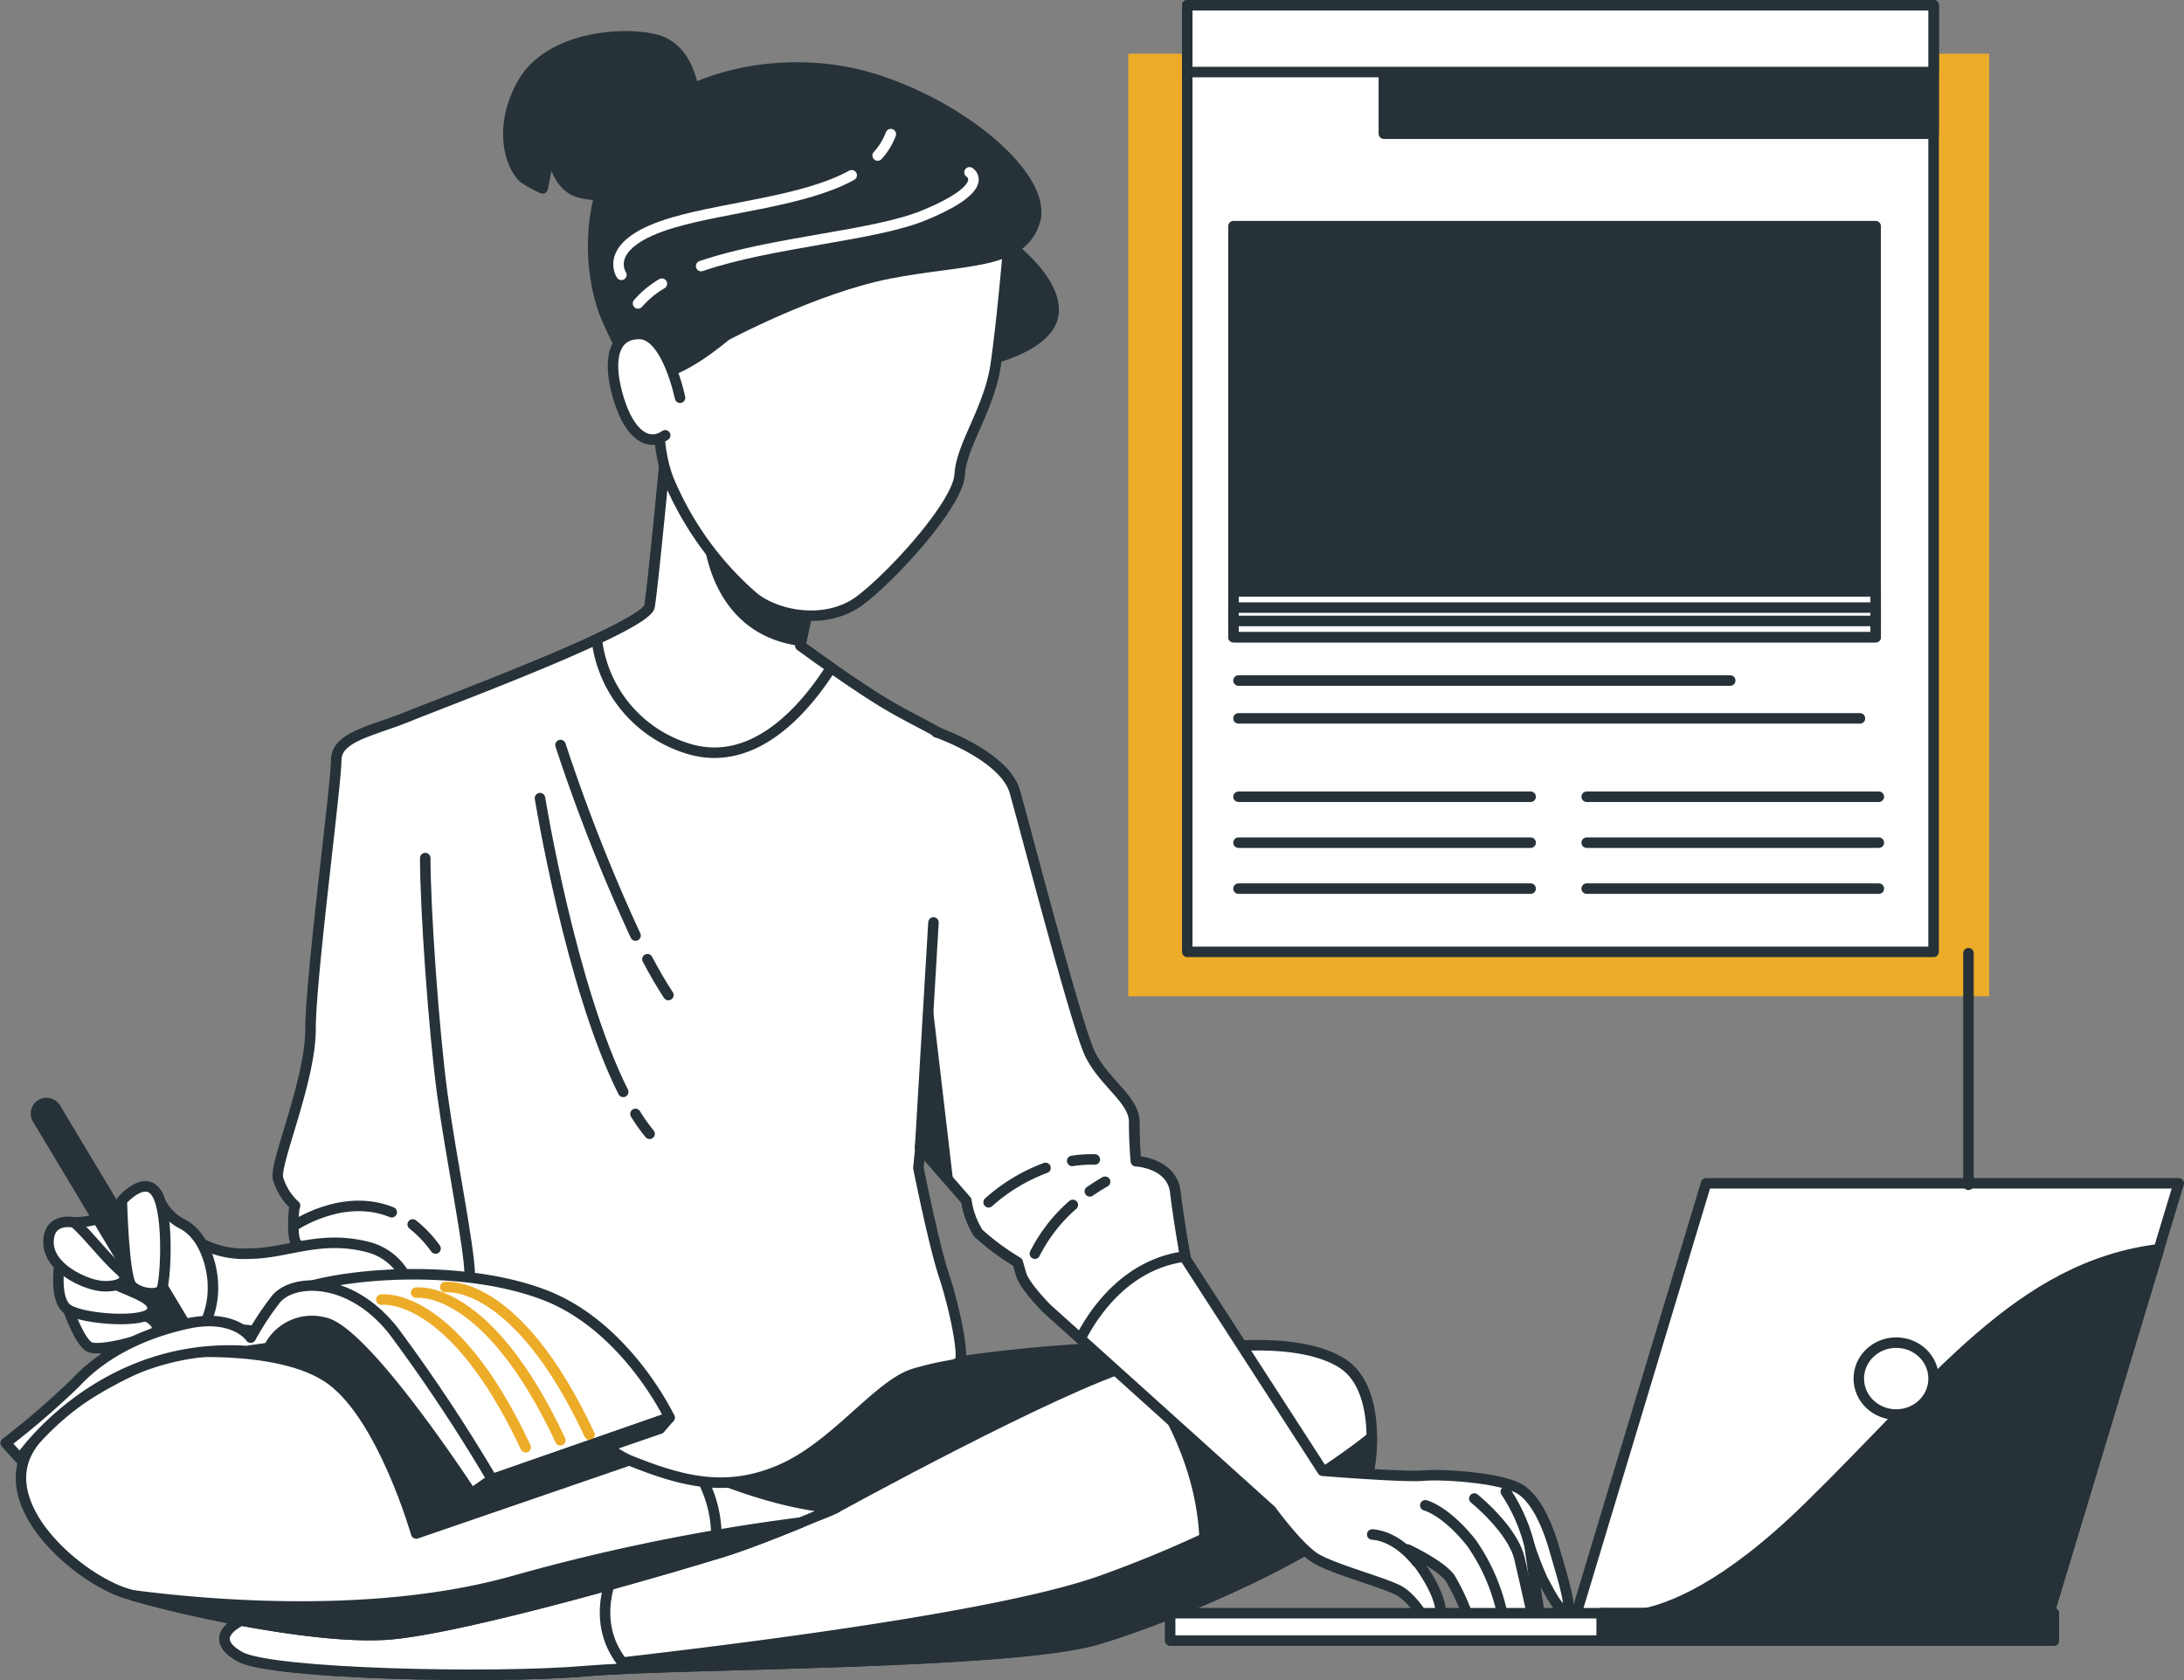 <svg xmlns="http://www.w3.org/2000/svg" width="207.944" height="159.977" viewBox="0 0 207.944 159.977">
  <rect x="0" y="0" width="207.944" height="159.977" fill="#808080" stroke="none"/>
  <g id="Group_26635" data-name="Group 26635" transform="translate(2262.477 -3539.126)">
    <g id="Group_26355" data-name="Group 26355" transform="translate(-2261.965 3542.589)">
      <g id="Group_26344" data-name="Group 26344" transform="translate(1.481 120.69)">
        <g id="Group_26342" data-name="Group 26342" transform="translate(19.383 3.924)">
          <path id="Path_45268" data-name="Path 45268" d="M-1965.81,3830.393a150.954,150.954,0,0,1,17.793-1.455c9.2-.15,12.219.454,14.481,1.207s4.285,7.1,1.313,13.129-13.38,11.007-27.559,9.8-24.286-4.074-29.717-8.146-.6-6.336,5.431-9.655S-1969.876,3830.189-1965.81,3830.393Z" transform="translate(2035.792 -3828.84)" fill="#263238" stroke="#263238" stroke-linecap="round" stroke-linejoin="round" stroke-width="1"/>
          <path id="Path_45269" data-name="Path 45269" d="M-2019.32,3844.254s21.118-11.615,28.51-13.727,15.839-2.565,19.761,0,3.017,10.86,1.207,14.029-16.442,9.8-24.587,12.218-39.974,2.263-48.723,3.017-29.867.3-32.884-1.357-1.208-3.469,3.167-4.525,18.856-1.056,25.643-3.017S-2024.3,3846.819-2019.32,3844.254Z" transform="translate(2077.529 -3828.769)" fill="#fff" stroke="#263238" stroke-linecap="round" stroke-linejoin="round" stroke-width="1"/>
          <path id="Path_45270" data-name="Path 45270" d="M-1943.6,3852.875a15.516,15.516,0,0,0,1.545-7.028c-5.468,4.333-13.983,9.463-25.757,13.668-11.165,3.988-42.78,7.558-55.854,8.908,2.6-.053,4.945-.157,6.756-.313,8.748-.754,40.576-.6,48.722-3.017S-1945.412,3856.043-1943.6,3852.875Z" transform="translate(2051.288 -3837.089)" fill="#263238" stroke="#263238" stroke-linecap="round" stroke-linejoin="round" stroke-width="1"/>
          <path id="Path_45271" data-name="Path 45271" d="M-1902.378,3853.332c2.24-.951,4.477-1.979,6.521-3,.45-2.22.984-8.737-3.791-21.3a46.621,46.621,0,0,0-8.771,1.627S-1899.474,3840.883-1902.378,3853.332Z" transform="translate(1995.138 -3828.893)" fill="#263238" stroke="#263238" stroke-linecap="round" stroke-linejoin="round" stroke-width="1"/>
          <path id="Path_45272" data-name="Path 45272" d="M-2039.965,3868.688c-2.84.565-5.4,1.114-7.261,1.651-6.788,1.961-21.269,1.961-25.643,3.017s-6.184,2.866-3.167,4.525,24.135,2.112,32.884,1.358c1.032-.089,2.389-.166,3.987-.235C-2042.655,3875.21-2041.065,3870.781-2039.965,3868.688Z" transform="translate(2077.529 -3848.218)" fill="#fff" stroke="#263238" stroke-linecap="round" stroke-linejoin="round" stroke-width="1"/>
        </g>
        <g id="Group_26343" data-name="Group 26343">
          <path id="Path_45273" data-name="Path 45273" d="M-2072.128,3821.9s-13.727,1.66-20.665,2.264-19.459,6.185-22.024,11.614,5.129,11.917,9.5,13.274,17.5,4.375,24.739,3.922,28.661-6.789,32.432-8,10.408-4.073,10.408-4.073-6.335,0-17.045-5.429S-2067.15,3824.464-2072.128,3821.9Z" transform="translate(2115.328 -3821.498)" fill="#fff" stroke="#263238" stroke-linecap="round" stroke-linejoin="round" stroke-width="1"/>
          <path id="Path_45274" data-name="Path 45274" d="M-2088.552,3825.829s10.824-1.127,15.785,2.481,8.118,14.657,8.118,14.657l22.914-7.872s-1.718-1.825-6-7.011-16.912-8.118-24.354-6.54S-2088.552,3825.829-2088.552,3825.829Z" transform="translate(2102.283 -3821.117)" fill="#263238" stroke="#263238" stroke-linecap="round" stroke-linejoin="round" stroke-width="1"/>
          <path id="Path_45275" data-name="Path 45275" d="M-1988.123,3859.9c.442-.135.814-.251,1.085-.338,3.771-1.208,10.408-4.073,10.408-4.073s-4.866,0-13.276-3.655A11.7,11.7,0,0,1-1988.123,3859.9Z" transform="translate(2054.222 -3836.084)" fill="#fff" stroke="#263238" stroke-linecap="round" stroke-linejoin="round" stroke-width="1"/>
          <path id="Path_45276" data-name="Path 45276" d="M-2030.992,3861.686a188.622,188.622,0,0,0-27.277,5.547c-13.042,3.691-28.765,2.375-36.385,1.38,4.86,1.424,17.208,4.179,24.151,3.746,7.241-.453,28.661-6.789,32.431-7.995C-2036.047,3863.716-2033.2,3862.59-2030.992,3861.686Z" transform="translate(2105.256 -3840.882)" fill="#263238" stroke="#263238" stroke-linecap="round" stroke-linejoin="round" stroke-width="1"/>
        </g>
      </g>
      <g id="Group_26345" data-name="Group 26345" transform="translate(25.933 38.613)">
        <path id="Path_45277" data-name="Path 45277" d="M-2003.546,3699.7l-3.1,30.488s1.468,7.337,2.446,10.272,1.957,7.664,1.468,8.152-.815.163-4.24,1.141-7.5,6.848-12.717,9.131-9.456,1.141-14.348-.815-14.021-13.859-15.978-14.186a96.359,96.359,0,0,1-10.272-2.12c-2.446-.815-5.38-4.239-5.38-4.239s-.489,0-.489-1.793.162-1.957.162-1.957a5.669,5.669,0,0,1-1.63-2.609c-.326-1.467,3.1-9.293,3.1-14.184s2.446-23.316,2.446-25.6,3.424-2.772,7.011-4.239,22.5-8.478,22.826-10.434,1.63-15.652,1.63-15.652,10.146,10.851,11.413,11.739a10.882,10.882,0,0,1,2.446,2.282l-1.142,5.381s4.891,3.587,8.152,5.543,7.663,3.75,7.826,5.055" transform="translate(2067.644 -3661.061)" fill="#fff" stroke="#263238" stroke-linecap="round" stroke-linejoin="round" stroke-width="1"/>
      </g>
      <path id="Path_45278" data-name="Path 45278" d="M-2042.587,3806.346a11.133,11.133,0,0,1,2.173,2.291" transform="translate(2081.369 -3693.231)" fill="none" stroke="#263238" stroke-linecap="round" stroke-linejoin="round" stroke-width="1"/>
      <path id="Path_45279" data-name="Path 45279" d="M-2064.739,3804.839s4.683-3.25,9.366-1.334" transform="translate(2092.162 -3691.552)" fill="none" stroke="#263238" stroke-linecap="round" stroke-linejoin="round" stroke-width="1"/>
      <g id="Group_26346" data-name="Group 26346" transform="translate(56.303 38.613)">
        <path id="Path_45280" data-name="Path 45280" d="M-1986.1,3682.558c-1.671-1.168-2.935-2.1-2.935-2.1l1.141-5.381a10.873,10.873,0,0,0-2.446-2.282c-1.267-.888-11.413-11.739-11.413-11.739s-1.3,13.694-1.63,15.652c-.106.634-2.173,1.8-5.032,3.138a12.375,12.375,0,0,0,8.619,10.394C-1993.471,3692.244-1988.581,3686.455-1986.1,3682.558Z" transform="translate(2008.419 -3661.061)" fill="#fff" stroke="#263238" stroke-linecap="round" stroke-linejoin="round" stroke-width="1"/>
        <path id="Path_45281" data-name="Path 45281" d="M-1979.434,3684.678l-.047-.035,1.141-5.38a10.868,10.868,0,0,0-2.446-2.282c-.72-.5-4.3-4.22-7.263-7.339l-.752,3.57S-1988.791,3683.466-1979.434,3684.678Z" transform="translate(1998.861 -3665.241)" fill="#263238"/>
      </g>
      <g id="Group_26350" data-name="Group 26350" transform="translate(47.889)">
        <path id="Path_45282" data-name="Path 45282" d="M-2007.235,3590.736s-.467-3.892-3.582-4.671-10.277-.311-12.768,4.359-.623,8.253.312,8.876a10.482,10.482,0,0,0,1.713.935l.779-3.893s.311,3.426,2.491,4.2,6.7,0,6.7,0S-2007.7,3597.743-2007.235,3590.736Z" transform="translate(2024.827 -3585.761)" fill="#263238" stroke="#263238" stroke-linecap="round" stroke-linejoin="round" stroke-width="1"/>
        <path id="Path_45283" data-name="Path 45283" d="M-1935.621,3622.589s5.544,3.587,5.544,7.174-6.848,4.89-6.848,4.89Z" transform="translate(1982.001 -3603.704)" fill="#263238" stroke="#263238" stroke-linecap="round" stroke-linejoin="round" stroke-width="1"/>
        <g id="Group_26347" data-name="Group 26347" transform="translate(14.312 17.432)">
          <path id="Path_45284" data-name="Path 45284" d="M-1963.585,3621.935s-.622,7.475-1.245,11.678-3.27,7.63-3.426,10.433-6.384,9.653-9.5,11.989-7.785,1.558-10.12-.312a30.206,30.206,0,0,1-8.1-11.21c-1.868-4.828-.467-11.834,0-14.015s12.146-10.744,21.021-10.744S-1963.585,3621.935-1963.585,3621.935Z" transform="translate(1996.917 -3619.755)" fill="#fff" stroke="#263238" stroke-linecap="round" stroke-linejoin="round" stroke-width="1"/>
        </g>
        <g id="Group_26349" data-name="Group 26349" transform="translate(8.074 2.956)">
          <path id="Path_45285" data-name="Path 45285" d="M-1996.45,3617.057s8.408-4.516,15.571-5.916,12.612-.779,13.858-4.983-7.163-11.211-15.882-13.7-19.152.156-23.356,6.384-2.8,13.7-1.558,16.505,2.18,4.983,4.516,5.294S-1996.45,3617.057-1996.45,3617.057Z" transform="translate(2009.082 -3591.525)" fill="#263238" stroke="#263238" stroke-linecap="round" stroke-linejoin="round" stroke-width="1"/>
          <g id="Group_26348" data-name="Group 26348" transform="translate(2.412 6.351)">
            <path id="Path_45286" data-name="Path 45286" d="M-1998.473,3631.681a9.112,9.112,0,0,0-2.269,1.879" transform="translate(2002.606 -3617.441)" fill="none" stroke="#fff" stroke-linecap="round" stroke-linejoin="round" stroke-width="1"/>
            <path id="Path_45287" data-name="Path 45287" d="M-1963.48,3611s2.27,1.361-4.314,4.086c-4.779,1.977-14.464,2.519-21.237,4.839" transform="translate(1996.901 -3607.363)" fill="none" stroke="#fff" stroke-linecap="round" stroke-linejoin="round" stroke-width="1"/>
            <path id="Path_45288" data-name="Path 45288" d="M-1956.253,3605.948a6.229,6.229,0,0,0,1.25-2.037" transform="translate(1980.931 -3603.911)" fill="none" stroke="#fff" stroke-linecap="round" stroke-linejoin="round" stroke-width="1"/>
            <path id="Path_45289" data-name="Path 45289" d="M-2004.1,3621.028s-2.044-2.952,4.994-4.995c5.076-1.474,12.4-2,16.934-4.483" transform="translate(2004.378 -3607.633)" fill="none" stroke="#fff" stroke-linecap="round" stroke-linejoin="round" stroke-width="1"/>
          </g>
        </g>
        <path id="Path_45290" data-name="Path 45290" d="M-1999.016,3647.083s-1.236-6.073-3.885-6.073-3,2.8-1.942,6.229,2.825,4.515,4.415,3.424" transform="translate(2015.362 -3612.679)" fill="#fff" stroke="#263238" stroke-linecap="round" stroke-linejoin="round" stroke-width="1"/>
      </g>
      <path id="Path_45291" data-name="Path 45291" d="M-2036.671,3781.528s.652-.816.652-3.425-1.793-11.249-2.609-17.282-1.63-17.609-1.63-22.5" transform="translate(2080.235 -3660.089)" fill="none" stroke="#263238" stroke-linecap="round" stroke-linejoin="round" stroke-width="1"/>
      <path id="Path_45292" data-name="Path 45292" d="M-2001.226,3785.827a16.552,16.552,0,0,0,1.344,1.89" transform="translate(2061.219 -3683.234)" fill="none" stroke="#263238" stroke-linecap="round" stroke-linejoin="round" stroke-width="1"/>
      <path id="Path_45293" data-name="Path 45293" d="M-2018.955,3727.193s2.923,18.022,7.926,27.968" transform="translate(2069.856 -3654.667)" fill="none" stroke="#263238" stroke-linecap="round" stroke-linejoin="round" stroke-width="1"/>
      <path id="Path_45294" data-name="Path 45294" d="M-1999,3757.1c.659,1.248,1.328,2.4,1.994,3.414" transform="translate(2060.132 -3669.239)" fill="none" stroke="#263238" stroke-linecap="round" stroke-linejoin="round" stroke-width="1"/>
      <path id="Path_45295" data-name="Path 45295" d="M-2015.14,3717.336a168.449,168.449,0,0,0,7.143,18.138" transform="translate(2067.997 -3649.865)" fill="none" stroke="#263238" stroke-linecap="round" stroke-linejoin="round" stroke-width="1"/>
      <g id="Group_26352" data-name="Group 26352" transform="translate(3.914 102.551)">
        <path id="Path_45296" data-name="Path 45296" d="M-2084.118,3808.906a8.876,8.876,0,0,0,5.38,1.468c3.587,0,6.685-1.794,11.25-.652a5.59,5.59,0,0,1,4.077,7.01c-.49,1.3-4.892,2.12-8.968,1.631s-12.391-1.3-12.391-1.3S-2083.466,3812.33-2084.118,3808.906Z" transform="translate(2098.007 -3797.029)" fill="#fff" stroke="#263238" stroke-linecap="round" stroke-linejoin="round" stroke-width="1"/>
        <g id="Group_26351" data-name="Group 26351">
          <path id="Path_45297" data-name="Path 45297" d="M-2097.869,3800.826a4.767,4.767,0,0,0,2.452,2.83c2.075,1.132,2.83,4.15,2.83,5.848a7.746,7.746,0,0,1-.377,2.642s-.565,2.263-2.452,2.64-3.019,1.509-5.282-.755-5.47-9.432-5.47-9.432l.377-1.132a8.728,8.728,0,0,0,3.4-.754C-2100.887,3801.958-2097.869,3800.826-2097.869,3800.826Z" transform="translate(2108.433 -3793.093)" fill="#fff" stroke="#263238" stroke-linecap="round" stroke-linejoin="round" stroke-width="1"/>
          <line id="Line_416" data-name="Line 416" x2="13.016" y2="21.693" fill="none" stroke="#263238" stroke-linecap="round" stroke-linejoin="round" stroke-width="3"/>
          <path id="Path_45298" data-name="Path 45298" d="M-2102.858,3826.13a6.16,6.16,0,0,0,4.15,1.51c2.641,0,5.281-1.7,3.961-2.265s-2.264-1.131-3.207-.753S-2102.858,3826.13-2102.858,3826.13Z" transform="translate(2106.82 -3804.626)" fill="#fff" stroke="#263238" stroke-linecap="round" stroke-linejoin="round" stroke-width="1"/>
          <path id="Path_45299" data-name="Path 45299" d="M-2106.537,3822.163s1.132,3.206,2.075,3.583,4.905-.566,6.037-1.32-.755-2.075-2.452-2.075S-2106.537,3822.163-2106.537,3822.163Z" transform="translate(2108.612 -3803.487)" fill="#fff" stroke="#263238" stroke-linecap="round" stroke-linejoin="round" stroke-width="1"/>
          <path id="Path_45300" data-name="Path 45300" d="M-2108.187,3812.6s-.755,3.962.754,4.906,7.357,1.32,7.923.188-1.509-1.7-3.584-2.641S-2108.187,3812.6-2108.187,3812.6Z" transform="translate(2109.507 -3798.827)" fill="#fff" stroke="#263238" stroke-linecap="round" stroke-linejoin="round" stroke-width="1"/>
          <path id="Path_45301" data-name="Path 45301" d="M-2096.6,3800.638s.188,7.356.943,8.111,2.452.943,2.829.376.755-6.979-.377-9.054S-2096.6,3800.638-2096.6,3800.638Z" transform="translate(2103.772 -3792.338)" fill="#fff" stroke="#263238" stroke-linecap="round" stroke-linejoin="round" stroke-width="1"/>
          <path id="Path_45302" data-name="Path 45302" d="M-2107.763,3805.923s-2.452-.566-2.452,1.887,3.4,3.961,4.9,4.149,3.207-.377,1.886-1.509S-2106.631,3806.866-2107.763,3805.923Z" transform="translate(2110.405 -3795.548)" fill="#fff" stroke="#263238" stroke-linecap="round" stroke-linejoin="round" stroke-width="1"/>
        </g>
      </g>
      <g id="Group_26354" data-name="Group 26354" transform="translate(0 117.858)">
        <path id="Path_45303" data-name="Path 45303" d="M-2069.749,3825.958l10.559-1.509s-1.358-1.96-4.827-1.96a8.1,8.1,0,0,0-6.034,2.262C-2070.5,3825.355-2069.749,3825.958-2069.749,3825.958Z" transform="translate(2094.82 -3818.953)" fill="#263238" stroke="#263238" stroke-linecap="round" stroke-linejoin="round" stroke-width="1"/>
        <path id="Path_45304" data-name="Path 45304" d="M-2045.713,3835.12l16.895-5.884s-4.072-8.6-11.765-11.615-19.1-2.241-23.932-.43l1.758,1.939s3.469.15,7.24,4.524a78.205,78.205,0,0,1,7.542,11.313Z" transform="translate(2092.053 -3815.594)" fill="#fff" stroke="#263238" stroke-linecap="round" stroke-linejoin="round" stroke-width="1"/>
        <g id="Group_26353" data-name="Group 26353" transform="translate(35.8 1.212)">
          <path id="Path_45305" data-name="Path 45305" d="M-2048.4,3820.289s6.708-.958,13.736,14.056" transform="translate(2048.402 -3819.087)" fill="none" stroke="#edac28" stroke-linecap="round" stroke-linejoin="round" stroke-width="1"/>
          <path id="Path_45306" data-name="Path 45306" d="M-2041.955,3819s6.708-.958,13.736,14.056" transform="translate(2045.261 -3818.459)" fill="none" stroke="#edac28" stroke-linecap="round" stroke-linejoin="round" stroke-width="1"/>
          <path id="Path_45307" data-name="Path 45307" d="M-2036.54,3817.97s6.708-.959,13.735,14.055" transform="translate(2042.623 -3817.958)" fill="none" stroke="#edac28" stroke-linecap="round" stroke-linejoin="round" stroke-width="1"/>
        </g>
        <path id="Path_45308" data-name="Path 45308" d="M-2116.827,3834.178s7.542-11.162,21.57-10.257l2.113-.3a4.591,4.591,0,0,1,5.279-2.413c3.922.754,14.029,16.292,14.029,16.292l1.961-1.358a159.21,159.21,0,0,0-9.409-14.17c-4.074-5.128-9.394-4.953-11.1-3.074a26.338,26.338,0,0,0-2.473,3.747s-1.566-2.367-6.206-1.3c-5.7,1.3-8.845,3.842-10.466,5.593a78.148,78.148,0,0,1-6.654,5.74Z" transform="translate(2118.216 -3816.613)" fill="#fff" stroke="#263238" stroke-linecap="round" stroke-linejoin="round" stroke-width="1"/>
        <path id="Path_45309" data-name="Path 45309" d="M-2031.673,3849.438l17.95-6.185.905-1.055-16.894,5.883Z" transform="translate(2076.052 -3828.556)" fill="#fff" stroke="#263238" stroke-linecap="round" stroke-linejoin="round" stroke-width="1"/>
      </g>
    </g>
    <g id="Group_26357" data-name="Group 26357" transform="translate(-2174.869 3608.836)">
      <path id="Path_45310" data-name="Path 45310" d="M-1946.816,3714.951s6.476,2.236,7.455,5.66,5.827,22.14,7.131,24.912,4.239,4.4,4.239,6.521.164,3.75.164,3.75,3.423.163,3.749,2.935.979,6.359.979,6.359l13.046,20.182s7.783.627,9.576.464,7.125.18,9.072,1.2c.755.4,2.255,1.691,3.434,5.843.586,2.062,1.883,6.057,1.067,5.893s-1.817-2.432-2.144-2.921a32.4,32.4,0,0,1-1.281-3.274s.652,4.728.816,5.707a3.64,3.64,0,0,1-.326,1.957l-.069.028a3.954,3.954,0,0,1-2.521.153l-.671-.181h0a2.692,2.692,0,0,1-2.045.214l-.727-.214a21.9,21.9,0,0,0-2.037-4.654c-.978-1.3-4.052-2.719-4.052-2.719s3.317,3.786,3.154,6.232c-.066.989.163,1.793-.652,1.3s-1.793-2.935-3.586-3.75-6.032-1.957-7.663-2.934-4.239-4.565-4.239-4.565l-21.359-19.239s-2.119-2.12-2.445-3.261l-.326-1.142a23.079,23.079,0,0,1-3.75-2.771,7.974,7.974,0,0,1-1.141-3.1l-4.4-5.054,2.935-27.88" transform="translate(1948.371 -3714.951)" fill="#fff" stroke="#263238" stroke-linecap="round" stroke-linejoin="round" stroke-width="1"/>
      <path id="Path_45311" data-name="Path 45311" d="M-1947.1,3733.067l-1.272,21.422,4.4,5.054a7.974,7.974,0,0,0,1.141,3.1,23.079,23.079,0,0,0,3.75,2.771l.326,1.142c.326,1.141,2.445,3.261,2.445,3.261l3.2,2.879c1.3-2.534,4.386-7.1,9.969-7.834-.146-.821-.659-3.768-.938-6.131-.326-2.772-3.749-2.935-3.749-2.935s-.164-1.63-.164-3.75-2.935-3.75-4.239-6.521-6.153-21.488-7.131-24.912-7.455-5.66-7.455-5.66" transform="translate(1948.371 -3714.951)" fill="#fff" stroke="#263238" stroke-linecap="round" stroke-linejoin="round" stroke-width="1"/>
      <path id="Path_45312" data-name="Path 45312" d="M-1947.355,3762.912l2.148,18.325-3.164-3.38Z" transform="translate(1948.371 -3738.317)" fill="#263238"/>
      <g id="Group_26356" data-name="Group 26356" transform="translate(6.522 40.675)">
        <path id="Path_45313" data-name="Path 45313" d="M-1916.862,3799.332c.45-.316.933-.625,1.451-.918" transform="translate(1926.498 -3796.289)" fill="none" stroke="#263238" stroke-linecap="round" stroke-linejoin="round" stroke-width="1"/>
        <path id="Path_45314" data-name="Path 45314" d="M-1927.068,3807.36a15.257,15.257,0,0,1,3.611-4.64" transform="translate(1931.471 -3798.387)" fill="none" stroke="#263238" stroke-linecap="round" stroke-linejoin="round" stroke-width="1"/>
        <path id="Path_45315" data-name="Path 45315" d="M-1920.134,3794.417a11.67,11.67,0,0,1,2.151-.14" transform="translate(1928.092 -3794.272)" fill="none" stroke="#263238" stroke-linecap="round" stroke-linejoin="round" stroke-width="1"/>
        <path id="Path_45316" data-name="Path 45316" d="M-1935.653,3799.123a17,17,0,0,1,5.414-3.27" transform="translate(1935.653 -3795.041)" fill="none" stroke="#263238" stroke-linecap="round" stroke-linejoin="round" stroke-width="1"/>
      </g>
      <path id="Path_45317" data-name="Path 45317" d="M-1860.194,3866.52s-1.794-2.446-4.24-2.609" transform="translate(1907.477 -3787.524)" fill="none" stroke="#263238" stroke-linecap="round" stroke-linejoin="round" stroke-width="1"/>
      <path id="Path_45318" data-name="Path 45318" d="M-1854.576,3858.5s1.956.49,4.4,3.588a18.418,18.418,0,0,1,3.1,7.663" transform="translate(1902.674 -3784.89)" fill="none" stroke="#263238" stroke-linecap="round" stroke-linejoin="round" stroke-width="1"/>
      <path id="Path_45319" data-name="Path 45319" d="M-1845.473,3857.233s3.647,2.935,4.3,5.707,1.467,6.522,1.467,6.522" transform="translate(1898.239 -3784.271)" fill="none" stroke="#263238" stroke-linecap="round" stroke-linejoin="round" stroke-width="1"/>
      <path id="Path_45320" data-name="Path 45320" d="M-1837.351,3861.179a16.373,16.373,0,0,0-2.282-5.218" transform="translate(1895.393 -3783.652)" fill="none" stroke="#263238" stroke-linecap="round" stroke-linejoin="round" stroke-width="1"/>
    </g>
    <g id="Group_26358" data-name="Group 26358" transform="translate(-2151.065 3651.792)">
      <path id="Path_45321" data-name="Path 45321" d="M-1781.6,3839.8h-45l12.392-41.087h45Z" transform="translate(1865.239 -3798.716)" fill="#fff" stroke="#263238" stroke-linecap="round" stroke-linejoin="round" stroke-width="1"/>
      <path id="Path_45322" data-name="Path 45322" d="M-1776.043,3845.765l10.5-34.812c-13.287,1.643-21.106,12.588-33.4,24.592-7.735,7.556-13.106,9.726-16.256,10.22Z" transform="translate(1859.684 -3804.679)" fill="#263238" stroke="#263238" stroke-linecap="round" stroke-linejoin="round" stroke-width="1"/>
      <ellipse id="Ellipse_767" data-name="Ellipse 767" cx="3.561" cy="3.424" rx="3.561" ry="3.424" transform="translate(65.569 15.163)" fill="#fff" stroke="#263238" stroke-linecap="round" stroke-linejoin="round" stroke-width="1"/>
      <rect id="Rectangle_2037" data-name="Rectangle 2037" width="84.13" height="2.609" transform="translate(0 40.924)" fill="#fff" stroke="#263238" stroke-linecap="round" stroke-linejoin="round" stroke-width="1"/>
      <rect id="Rectangle_2038" data-name="Rectangle 2038" width="43.043" height="2.609" transform="translate(41.087 40.924)" fill="#263238" stroke="#263238" stroke-linecap="round" stroke-linejoin="round" stroke-width="1"/>
    </g>
    <g id="Group_26381" data-name="Group 26381" transform="translate(-2155.051 3539.626)">
      <rect id="Rectangle_2044" data-name="Rectangle 2044" width="81.967" height="89.739" transform="translate(0 4.615)" fill="#edac28"/>
      <g id="Group_26380" data-name="Group 26380" transform="translate(5.616 0)">
        <rect id="Rectangle_2045" data-name="Rectangle 2045" width="71.06" height="90.126" fill="#fff" stroke="#263238" stroke-linecap="round" stroke-linejoin="round" stroke-width="1"/>
        <rect id="Rectangle_2046" data-name="Rectangle 2046" width="52.342" height="12.228" transform="translate(18.718)" fill="#263238" stroke="#263238" stroke-linecap="round" stroke-linejoin="round" stroke-width="1"/>
        <rect id="Rectangle_2047" data-name="Rectangle 2047" width="71.06" height="6.359" fill="#fff" stroke="#263238" stroke-linecap="round" stroke-linejoin="round" stroke-width="1"/>
        <g id="Group_26377" data-name="Group 26377" transform="translate(4.402 21.032)">
          <rect id="Rectangle_2048" data-name="Rectangle 2048" width="61.141" height="39.13" fill="#263238" stroke="#263238" stroke-linecap="round" stroke-linejoin="round" stroke-width="1"/>
          <rect id="Rectangle_2049" data-name="Rectangle 2049" width="61.141" height="4.359" transform="translate(0 34.771)" fill="#fff" stroke="#263238" stroke-linecap="round" stroke-linejoin="round" stroke-width="1"/>
          <rect id="Rectangle_2050" data-name="Rectangle 2050" width="61.141" height="1.272" transform="translate(0 36.315)" fill="#fff" stroke="#263238" stroke-linecap="round" stroke-linejoin="round" stroke-width="1"/>
        </g>
        <line id="Line_452" data-name="Line 452" x2="46.821" transform="translate(4.878 64.293)" fill="none" stroke="#263238" stroke-linecap="round" stroke-linejoin="round" stroke-width="1"/>
        <g id="Group_26378" data-name="Group 26378" transform="translate(4.878 75.356)">
          <line id="Line_453" data-name="Line 453" x2="27.816" fill="none" stroke="#263238" stroke-linecap="round" stroke-linejoin="round" stroke-width="1"/>
          <line id="Line_454" data-name="Line 454" x2="27.816" transform="translate(0 4.374)" fill="none" stroke="#263238" stroke-linecap="round" stroke-linejoin="round" stroke-width="1"/>
          <line id="Line_455" data-name="Line 455" x2="27.816" transform="translate(0 8.747)" fill="none" stroke="#263238" stroke-linecap="round" stroke-linejoin="round" stroke-width="1"/>
        </g>
        <g id="Group_26379" data-name="Group 26379" transform="translate(38.032 75.356)">
          <line id="Line_456" data-name="Line 456" x2="27.816" fill="none" stroke="#263238" stroke-linecap="round" stroke-linejoin="round" stroke-width="1"/>
          <line id="Line_457" data-name="Line 457" x2="27.816" transform="translate(0 4.374)" fill="none" stroke="#263238" stroke-linecap="round" stroke-linejoin="round" stroke-width="1"/>
          <line id="Line_458" data-name="Line 458" x2="27.816" transform="translate(0 8.747)" fill="none" stroke="#263238" stroke-linecap="round" stroke-linejoin="round" stroke-width="1"/>
        </g>
        <line id="Line_459" data-name="Line 459" x2="59.17" transform="translate(4.878 67.895)" fill="none" stroke="#263238" stroke-linecap="round" stroke-linejoin="round" stroke-width="1"/>
      </g>
      <line id="Line_460" data-name="Line 460" y2="22.05" transform="translate(79.996 90.252)" fill="none" stroke="#263238" stroke-linecap="round" stroke-linejoin="round" stroke-width="1"/>
    </g>
    <g id="Group_26382" data-name="Group 26382" transform="translate(-2109.978 3692.715)">
      <path id="Path_45346" data-name="Path 45346" d="M-1821.828,3878.522l.168.164h.383A2.853,2.853,0,0,1-1821.828,3878.522Z" transform="translate(1821.828 -3878.522)" fill="#263238" stroke="#263238" stroke-linecap="round" stroke-linejoin="round" stroke-width="1"/>
    </g>
  </g>
</svg>
